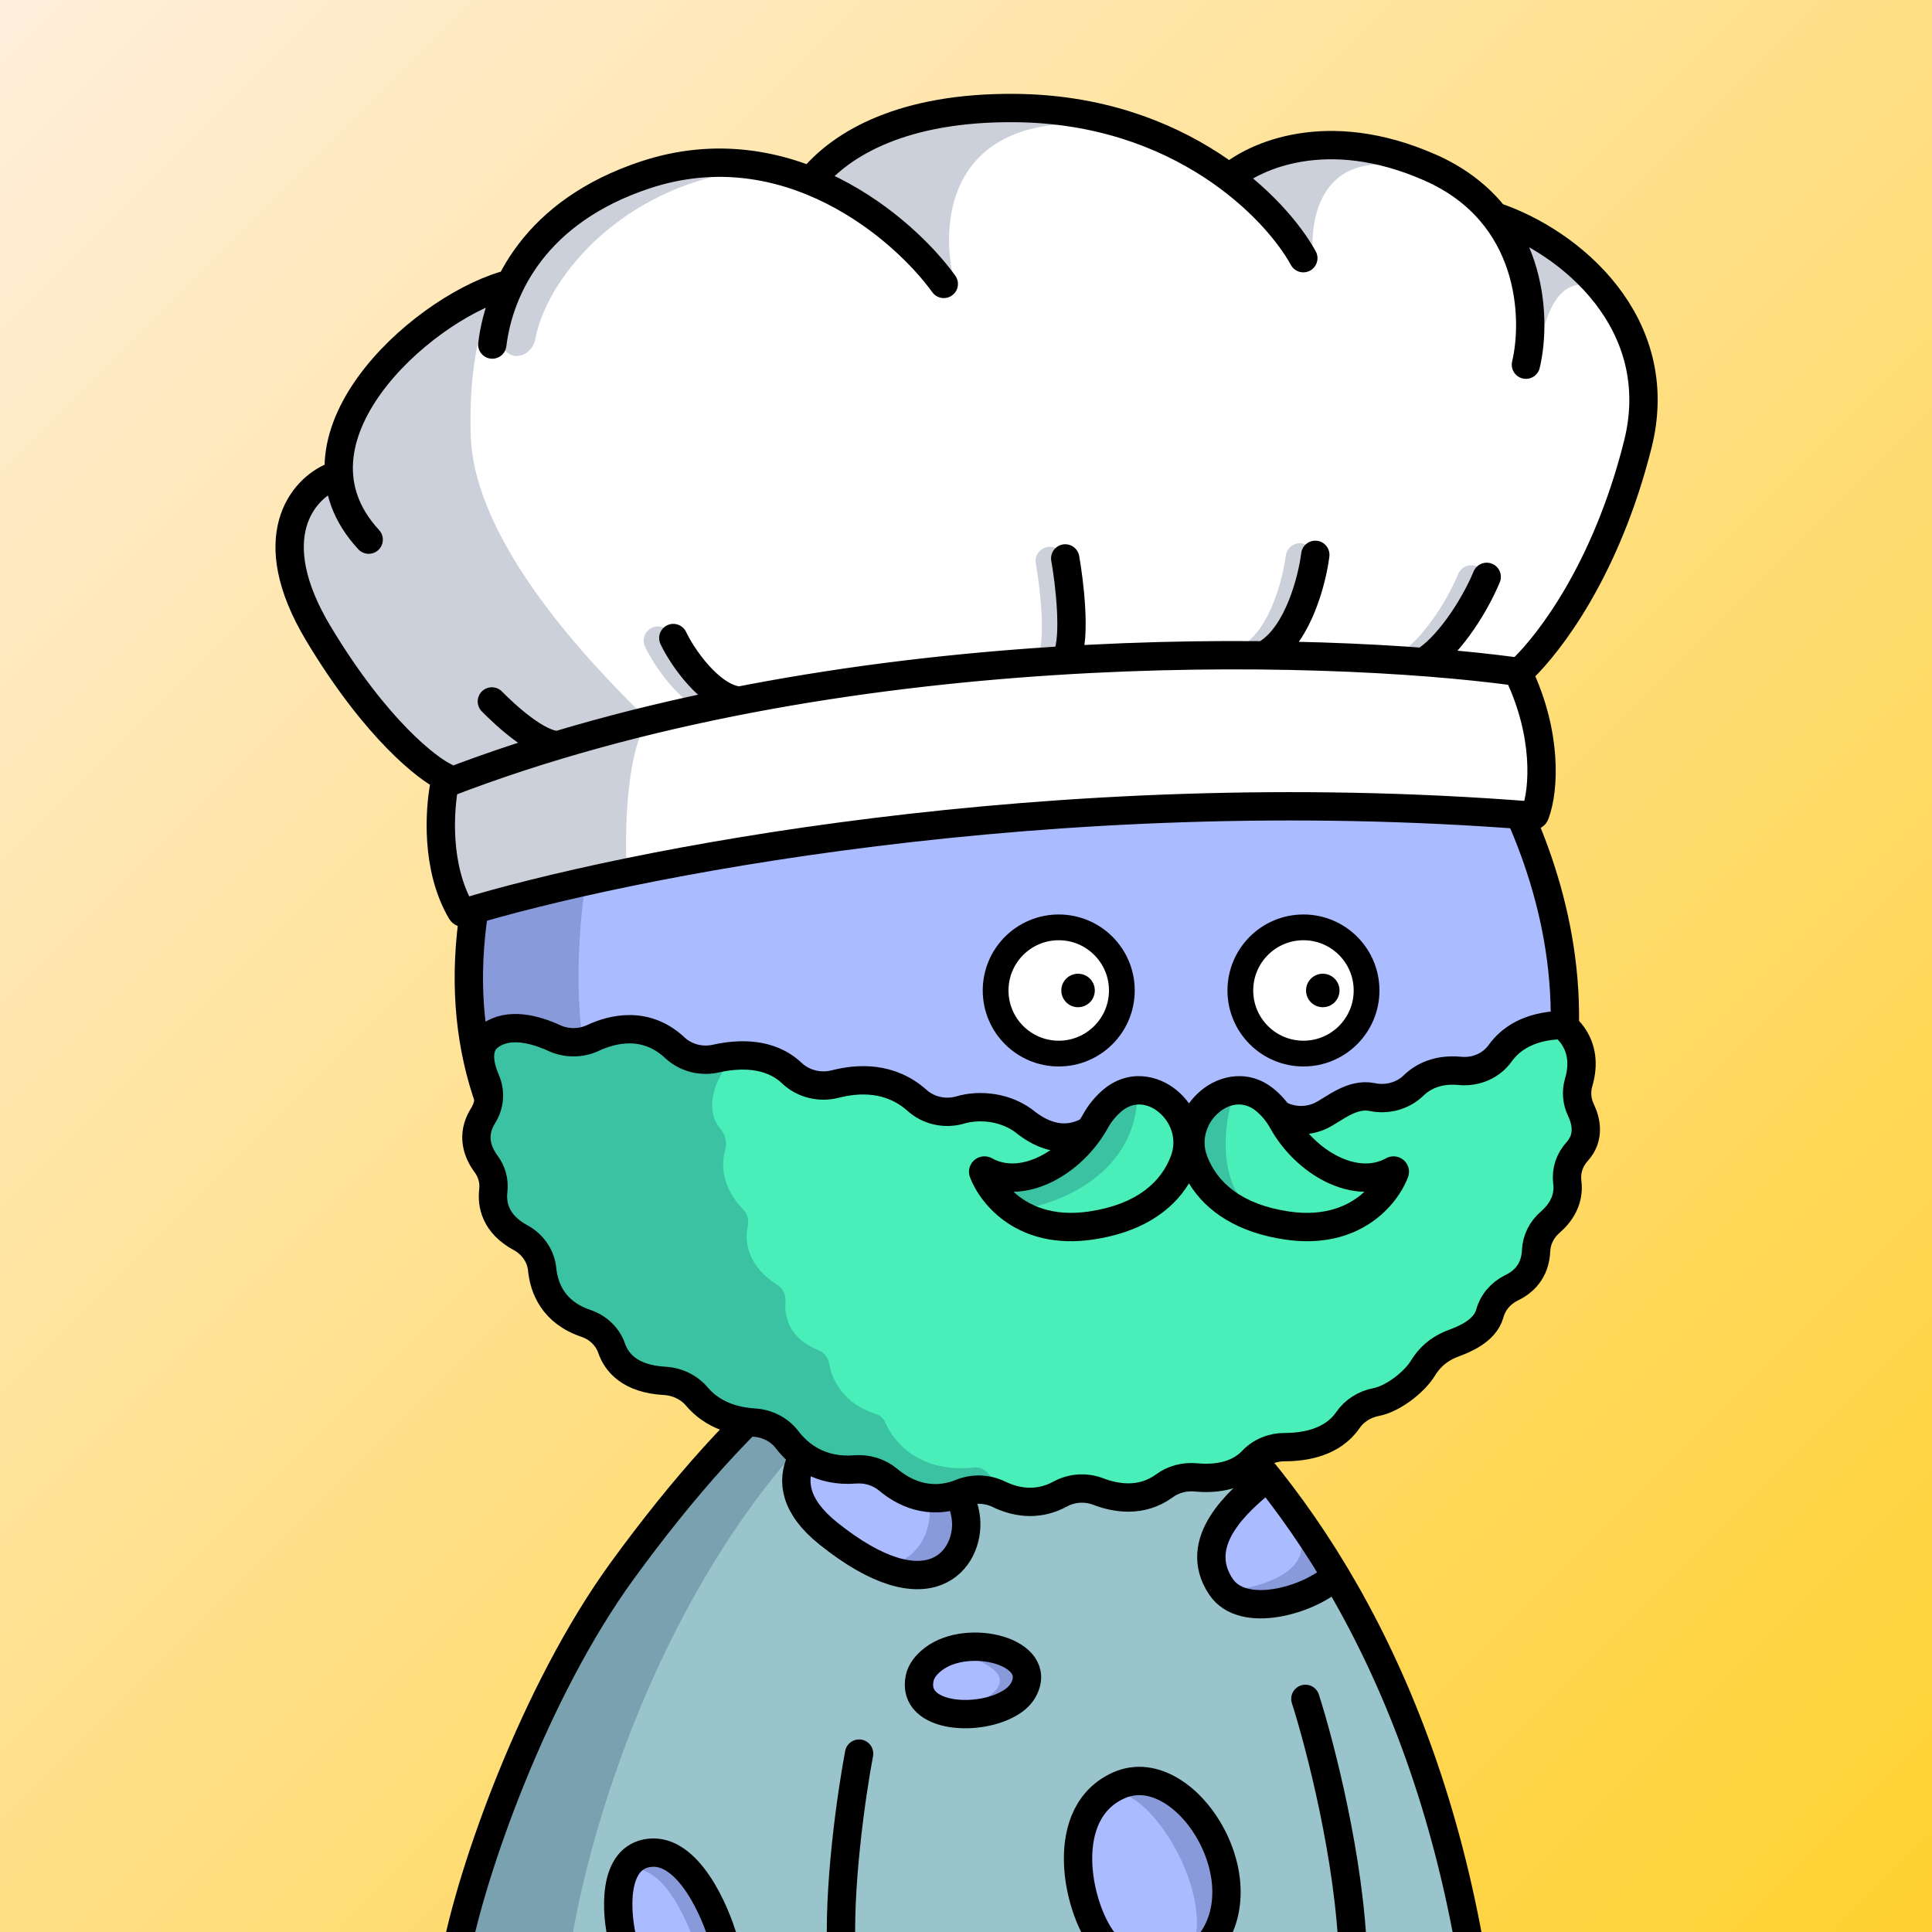 <svg
      xmlns="http://www.w3.org/2000/svg"
      preserveAspectRatio="xMidYMin meet"
      fill="none"
      viewBox="0 0 1500 1500"
    >
      <rect x="0" y="0" width="1500" height="1500" fill="#808080" stroke="none"/>
      <g>
      <path fill="url(#prefix__paint0_linear_53_28789)" d="M0 0h1500v1500H0z"/><defs><linearGradient id="prefix__paint0_linear_53_28789" x1="1500" y1="1500" x2="0" y2="0" gradientUnits="userSpaceOnUse">
<stop stop-color="#FFD130"/>
<stop offset="1" stop-color="#FFEEDB"/>
</linearGradient></defs>
      <g clip-path="url(#clip0_495_785)">
<path d="M773 1011.5C543.4 1029.9 398.667 1353.5 355 1513H1138.5C1075.7 1127 868.667 1017.83 773 1011.5Z" fill="#99C4CB"/>
<path d="M741.5 1213C709.1 1241.4 650.333 1194.17 625 1167V1132.5L645 1105L708 1115.5C732.667 1136.17 773.9 1184.6 741.5 1213Z" fill="#AABBFF"/>
<path d="M768 1276.5C727.6 1271.7 715.833 1297.17 715 1310.5L735 1330.5L788.5 1320C798.5 1307.5 808.4 1281.3 768 1276.5Z" fill="#AABBFF"/>
<path d="M951.5 1230C920.3 1206.4 962.833 1169.17 988 1153.5L1033.5 1224.5C1019.17 1236.17 982.7 1253.6 951.5 1230Z" fill="#AABBFF"/>
<path d="M896 1383C837.2 1378.2 830.833 1440 835 1471.5L853 1506L935 1514L948.5 1492C955.5 1457.67 954.8 1387.8 896 1383Z" fill="#AABBFF"/>
<path d="M499.5 1441.5C527.1 1434.3 552 1481.5 561 1506H484.5C478 1487.5 471.9 1448.7 499.5 1441.5Z" fill="#AABBFF"/>
<path d="M749.5 1019.5C536 1134 457.448 1414.63 443.159 1511H353.699C350.414 1508.73 357.049 1471.27 409.87 1339.62C462.691 1207.98 569.086 1113.24 605.384 1082.33L674 1033.5L749.5 1019.5Z" fill="#001647" fill-opacity="0.2"/>
<path d="M922 1520C946 1484.4 906 1407 874 1393.5L911.5 1389.5L946 1428L951.5 1480.5C945.167 1492.67 930.4 1517.6 922 1520Z" fill="#001647" fill-opacity="0.2"/>
<path d="M756.253 1287.62L756 1287.5L794.5 1289.5L797.5 1314L760.5 1321.5C792.277 1304.12 768.339 1293.15 756.253 1287.62Z" fill="#001647" fill-opacity="0.2"/>
<path d="M702 1125.5C738 1171 718.5 1206.5 694.5 1214H740.5L749.5 1175.5L702 1125.5Z" fill="#001647" fill-opacity="0.2"/>
<path d="M1007 1190C1020.6 1214.8 989 1229 967 1233L982.5 1251L1030 1235C1032.67 1230.67 1037.6 1221.5 1036 1219.5C1034.4 1217.5 1013.67 1197.67 1007 1190Z" fill="#001647" fill-opacity="0.2"/>
<path d="M539 1507C526.6 1474.2 511.5 1453.5 496 1451.5L511.5 1440L546 1468L558.5 1503.5L539 1507Z" fill="#001647" fill-opacity="0.2"/>
<path d="M353.5 1519.5C365.5 1454.33 414.5 1313.6 483.5 1219C530.101 1155.11 577.468 1101.29 629.141 1059.66C710.278 994.299 826.037 996.323 905.02 1064.27C1000.08 1146.05 1103.44 1290.29 1142.5 1519.5M1013.5 1319C1024.83 1354.33 1048.1 1443.9 1050.5 1519.5M667 1361.5C661.167 1392.33 650.3 1467.1 653.5 1519.5M483.499 1507C478.166 1485.5 474.899 1441.7 504.499 1438.5C534.099 1435.3 555.166 1482.83 562 1507M981.5 1149L981.007 1149.41C962.792 1164.59 924.217 1196.72 948 1232C965.191 1257.5 1016 1242.17 1035 1225M856.5 1507C835.833 1479.83 821 1406.97 869 1386C922.5 1362.62 987.5 1471 929.5 1519M621.925 1133.67C614.574 1149.68 616.744 1169.44 643 1190.5C721.865 1253.76 753 1210 750 1179.5C747.464 1153.72 723.458 1126.72 693.232 1112.72C667.618 1100.86 633.703 1108.01 621.925 1133.67ZM724.656 1288.1C719.198 1292.29 715.187 1297.25 713.999 1303C707.5 1334.5 761.668 1337.41 785.999 1321C789.948 1318.34 792.733 1315.31 794.516 1312.09C810.942 1282.34 751.613 1267.4 724.656 1288.1Z" stroke="black" stroke-width="22" stroke-linecap="round"/>
</g>
<defs>
<clipPath id="clip0_495_785">
<rect width="1500" height="1500" fill="white"/>
</clipPath>
</defs>
      <g clip-path="url(#clip0_497_1194)">
<path d="M379.667 654.812C432.345 471.574 618.472 401.981 699.114 390.653C740.985 382.718 849.655 375.215 949.364 408.675C980 418.956 1049.88 457.388 1091.92 499.818C1144.47 552.856 1272.97 732.052 1185.05 927.725C1097.12 1123.4 758.414 1092.29 612.749 1051.82C464.472 1010.63 314.48 881.563 379.667 654.812Z" fill="#AABBFF"/>
<path d="M449.293 747.204C454.734 531.068 585.306 432.345 649.911 410C432.292 459.565 365.296 655.455 364 747.204C377.99 984.871 584.496 1053.43 681 1058C601.498 1044.46 443.853 963.339 449.293 747.204Z" fill="#001647" fill-opacity="0.2"/>
<path d="M379.667 654.812C432.345 471.574 618.472 401.981 699.114 390.653C740.985 382.718 849.655 375.215 949.364 408.675C980 418.956 1049.88 457.388 1091.92 499.818C1144.47 552.856 1272.97 732.052 1185.05 927.725C1097.12 1123.4 758.414 1092.29 612.749 1051.82C464.472 1010.63 314.48 881.563 379.667 654.812Z" stroke="black" stroke-width="22" stroke-linecap="round"/>
</g>
<defs>
    <clipPath id="prefix__clip0_299_662"><path fill="#fff" d="M0 0h1500v1500H0z"/></clipPath>
</defs>
      <g clip-path="url(#clip0_624_3388)">
<path d="M822 818C849.062 818 871 796.062 871 769C871 741.938 849.062 720 822 720C794.938 720 773 741.938 773 769C773 796.062 794.938 818 822 818Z" fill="white" stroke="black" stroke-width="20" stroke-miterlimit="10"/>
<path d="M1012 818C1039.06 818 1061 796.062 1061 769C1061 741.938 1039.06 720 1012 720C984.938 720 963 741.938 963 769C963 796.062 984.938 818 1012 818Z" fill="white" stroke="black" stroke-width="20" stroke-miterlimit="10"/>
<path d="M837 782C844.18 782 850 776.18 850 769C850 761.82 844.18 756 837 756C829.82 756 824 761.82 824 769C824 776.18 829.82 782 837 782Z" fill="black"/>
<path d="M1027 782C1034.18 782 1040 776.18 1040 769C1040 761.82 1034.18 756 1027 756C1019.82 756 1014 761.82 1014 769C1014 776.18 1019.82 782 1027 782Z" fill="black"/>
<path d="M988.653 960.897H855.227C854.074 960.897 852.968 960.439 852.153 959.624C851.338 958.809 850.88 957.703 850.88 956.551C850.88 937.828 858.317 919.872 871.556 906.633C884.795 893.394 902.751 885.957 921.474 885.957H922.406C941.129 885.957 959.085 893.394 972.324 906.633C985.562 919.872 993 937.828 993 956.551C993 957.703 992.542 958.809 991.727 959.624C990.912 960.439 989.806 960.897 988.653 960.897Z" fill="white" stroke="black" stroke-width="20" stroke-miterlimit="10"/>
</g>
<defs>
<clipPath id="clip0_624_3388">
<rect width="1500" height="1500" fill="white"/>
</clipPath>
</defs>
      <g clip-path="url(#clip0_911_60)">
<path d="M460.219 805.943C475.82 798.654 501.529 792.379 524.163 813.654C528.273 817.448 533.363 820.195 538.941 821.629C544.519 823.064 550.397 823.138 556.006 821.844C573.016 818.048 597.437 816.739 614.831 833.2C619.122 837.278 624.509 840.214 630.429 841.701C636.349 843.188 642.586 843.172 648.487 841.654C666.028 837.128 691.038 835.634 712.05 854.378C716.422 858.314 721.858 861.079 727.777 862.377C733.697 863.675 739.88 863.459 745.668 861.751C760.092 857.479 781.675 858.939 797.48 872.31C825.383 893.165 845.774 879.144 856.08 870.512C870.479 858.485 893.106 853.242 922.921 866.523C927.217 868.397 911.011 867.005 915.75 867.096C920.49 867.188 925.194 866.353 929.559 864.645C944.143 859.052 968.025 848.964 990.335 863.68C995.352 867.057 1001.27 869.088 1007.43 869.551C1013.6 870.014 1019.78 868.891 1025.3 866.304C1035.45 861.452 1049.43 848.421 1065.43 851.757C1071.13 852.957 1077.07 852.771 1082.66 851.217C1088.26 849.662 1093.33 846.792 1097.37 842.883C1104.59 835.865 1116.15 829.719 1133.7 831.455C1139.73 832.011 1145.81 831.026 1151.28 828.607C1156.75 826.188 1161.4 822.426 1164.73 817.727C1172.28 807.178 1186.55 796.425 1212.99 795.806C1212.99 795.806 1234.77 809.638 1225.67 840.375C1223.58 847.477 1224.19 855.043 1227.42 861.786C1231.51 870.369 1234.43 883.066 1224.5 894.062C1221.55 897.291 1219.34 901.052 1218.02 905.111C1216.7 909.17 1216.3 913.44 1216.82 917.657C1218.75 932.06 1211.05 942.419 1203.6 948.896C1196.92 954.64 1192.97 962.615 1192.61 971.078C1191.97 987.295 1182.39 995.66 1173.39 999.937C1169.26 1001.99 1165.63 1004.82 1162.75 1008.26C1159.87 1011.69 1157.8 1015.65 1156.67 1019.88C1152.69 1033.88 1135.86 1040.13 1128.34 1042.97C1120.83 1045.81 1111.83 1050.78 1104.8 1062.18C1097.77 1073.58 1081.12 1086.14 1068.45 1088.54C1063.95 1089.41 1059.68 1091.1 1055.9 1093.53C1052.12 1095.95 1048.9 1099.06 1046.44 1102.66C1034.48 1120.03 1012.92 1123.54 997.649 1123.54C992.899 1123.5 988.197 1124.4 983.858 1126.19C979.519 1127.97 975.643 1130.6 972.488 1133.89C959.959 1147.29 941.13 1148.29 928.218 1147.03C919.494 1146.22 910.786 1148.61 903.945 1153.68C886.051 1166.67 866.187 1163.2 852.742 1158.06C847.995 1156.23 842.86 1155.45 837.739 1155.77C832.618 1156.09 827.651 1157.52 823.228 1159.93C804.494 1170.17 786.893 1165.72 775.279 1160.03C770.81 1157.89 765.888 1156.71 760.871 1156.56C755.853 1156.41 750.868 1157.31 746.278 1159.18C720.94 1169.33 700.843 1158.33 689.532 1148.82C686.082 1145.93 682.031 1143.74 677.633 1142.37C673.235 1140.99 668.583 1140.48 663.967 1140.85C636.193 1143.07 619.776 1129.1 611.091 1117.75C608.171 1113.92 604.368 1110.74 599.961 1108.45C595.553 1106.16 590.653 1104.81 585.618 1104.5C561.872 1103.05 548.422 1092.98 541.153 1084.38C538.145 1080.8 534.353 1077.85 530.028 1075.74C525.704 1073.62 520.946 1072.39 516.073 1072.11C488.965 1070.6 478.706 1057.76 474.909 1046.89C473.409 1042.47 470.835 1038.41 467.388 1035.05C463.94 1031.69 459.709 1029.1 455.023 1027.5C429.48 1018.94 422.413 999.936 420.942 985.655C420.48 980.616 418.728 975.748 415.833 971.459C412.938 967.169 408.984 963.582 404.299 960.997C384.079 950.136 381.744 934.663 383.019 924.205C383.85 916.922 381.827 909.597 377.32 903.573C371.088 895.114 365.408 881.616 375.03 866.267C377.603 862.177 379.137 857.593 379.517 852.863C379.897 848.133 379.112 843.381 377.221 838.969C372.334 827.6 369.038 812.67 379.982 804.456C394.838 793.255 415.968 799.376 430.262 805.914C434.922 808.066 440.05 809.188 445.247 809.193C450.444 809.198 455.569 808.086 460.219 805.943Z" fill="#4AEEB9"/>
<path d="M559.543 876.665C545.123 859.855 557.331 835.636 566.454 824.413C560.927 822.571 548.96 818.866 545.318 818.788C540.765 818.691 527.176 815.109 518.697 809.285C510.218 803.46 512.667 807.275 505.625 805.243C498.582 803.212 480.886 802.364 478.863 802.32C476.839 802.277 441.295 807.632 439.778 807.6C438.26 807.567 402.068 795.978 400.56 795.475C399.354 795.074 384.005 804.371 376.481 809.07L375.865 837.745C375.849 838.497 374.828 854.653 374.319 862.637L374.292 911.077L398.67 954.394L421.72 988.747L452.684 1031.73L479.964 1057.71L512.049 1072.04L576.734 1100.22L617.663 1126.96L656.354 1140.02L706.601 1157.08L749.096 1157.99L788.05 1158.82C780.022 1156.92 771.799 1149.38 766.552 1143.38C764.045 1140.51 760.276 1138.96 756.49 1139.36C715.191 1143.75 694.664 1121.11 687.589 1104.9C686.111 1101.51 683.291 1098.81 679.766 1097.7C655.194 1089.96 646.026 1071.74 643.706 1058.71C642.893 1054.15 639.87 1050.07 635.563 1048.35C613.408 1039.54 608.801 1023.1 609.835 1011C610.272 1005.89 608.173 1000.55 603.832 997.826C580.686 983.294 577.921 964.469 580.559 952.142C581.528 947.614 580.532 942.638 577.294 939.328C560.382 922.041 559.702 904.215 563.112 892.424C564.66 887.074 563.169 880.893 559.543 876.665Z" fill="#001647" fill-opacity="0.2"/>
<path d="M524.163 813.654C501.529 792.379 475.82 798.654 460.219 805.943C455.569 808.086 450.444 809.198 445.247 809.193C440.05 809.188 434.921 808.066 430.262 805.914C415.968 799.376 394.838 793.255 379.982 804.456C369.038 812.67 372.334 827.6 377.221 838.969C379.112 843.381 379.897 848.133 379.517 852.863C379.137 857.593 377.603 862.177 375.03 866.267C365.408 881.616 371.088 895.114 377.32 903.573C381.827 909.597 383.85 916.922 383.019 924.205C381.744 934.663 384.079 950.136 404.299 960.997C408.984 963.582 412.938 967.169 415.833 971.459C418.728 975.748 420.48 980.616 420.942 985.655C422.413 999.936 429.48 1018.94 455.023 1027.5C459.709 1029.1 463.94 1031.69 467.388 1035.05C470.835 1038.41 473.409 1042.47 474.909 1046.89C478.706 1057.76 488.965 1070.6 516.073 1072.11C520.946 1072.39 525.704 1073.62 530.028 1075.74C534.353 1077.85 538.145 1080.8 541.153 1084.38C548.422 1092.98 561.872 1103.05 585.618 1104.5C590.653 1104.81 595.553 1106.16 599.961 1108.45C604.368 1110.74 608.171 1113.92 611.091 1117.75C619.776 1129.1 636.193 1143.07 663.967 1140.85C668.583 1140.48 673.235 1140.99 677.633 1142.37C682.031 1143.74 686.082 1145.93 689.532 1148.82C700.843 1158.33 720.94 1169.33 746.278 1159.18C750.868 1157.31 755.853 1156.41 760.871 1156.56C765.888 1156.71 770.81 1157.89 775.278 1160.03C786.893 1165.72 804.494 1170.17 823.228 1159.93C827.651 1157.52 832.618 1156.09 837.739 1155.77C842.86 1155.45 847.995 1156.23 852.742 1158.06C866.187 1163.2 886.051 1166.67 903.945 1153.68C910.786 1148.61 919.494 1146.22 928.218 1147.03C941.13 1148.29 959.959 1147.29 972.488 1133.89C975.643 1130.6 979.519 1127.97 983.858 1126.19C988.197 1124.4 992.899 1123.5 997.649 1123.54C1012.92 1123.54 1034.48 1120.03 1046.44 1102.66C1048.9 1099.06 1052.12 1095.95 1055.9 1093.53C1059.68 1091.1 1063.94 1089.41 1068.45 1088.54C1081.12 1086.14 1097.77 1073.58 1104.8 1062.18C1111.83 1050.78 1120.83 1045.81 1128.34 1042.97L1128.55 1042.89C1136.16 1040.01 1152.72 1033.75 1156.67 1019.88C1157.8 1015.65 1159.87 1011.69 1162.75 1008.26C1165.63 1004.82 1169.26 1001.99 1173.39 999.937C1182.39 995.66 1191.97 987.295 1192.61 971.078C1192.97 962.615 1196.92 954.64 1203.6 948.896C1211.05 942.419 1218.75 932.06 1216.82 917.657C1216.3 913.44 1216.7 909.17 1218.02 905.111C1219.34 901.052 1221.55 897.291 1224.5 894.062C1234.43 883.066 1231.51 870.369 1227.42 861.786C1224.19 855.043 1223.58 847.477 1225.67 840.375C1234.77 809.638 1212.99 795.806 1212.99 795.806C1186.55 796.425 1172.28 807.178 1164.73 817.727C1161.4 822.426 1156.75 826.188 1151.28 828.607C1145.81 831.026 1139.73 832.011 1133.7 831.455C1116.15 829.719 1104.59 835.865 1097.37 842.883C1093.33 846.792 1088.26 849.662 1082.66 851.217C1077.07 852.771 1071.13 852.957 1065.43 851.757C1049.43 848.421 1035.45 861.452 1025.3 866.304C1019.78 868.891 1013.6 870.014 1007.43 869.551C1001.27 869.088 995.352 867.057 990.335 863.68C976.056 854.261 959.164 863.539 945.029 872.906C932.675 881.092 917.921 879.217 904.652 872.618C885.317 863.002 866.772 861.581 856.08 870.512C845.774 879.144 825.383 893.165 797.48 872.31C781.675 858.939 760.092 857.479 745.668 861.751C739.88 863.459 733.697 863.675 727.777 862.377C721.858 861.079 716.422 858.314 712.05 854.378C691.038 835.634 666.028 837.128 648.487 841.654C642.585 843.172 636.349 843.188 630.429 841.701C624.509 840.214 619.122 837.278 614.831 833.2C597.437 816.739 573.016 818.048 556.006 821.844C550.397 823.138 544.519 823.064 538.941 821.629C533.363 820.195 528.272 817.448 524.163 813.654Z" stroke="black" stroke-width="22" stroke-miterlimit="10"/>
<path d="M847.684 952.99C796.393 960.533 771.057 930.01 764.065 911.56C763.735 910.688 764.715 909.945 765.529 910.399C794.794 926.75 833.656 903.637 851.184 871.99C854.749 865.552 859.18 860.308 864.102 856.095C892.633 831.676 933.121 867.002 920.263 902.286C911.028 927.625 887.792 947.092 847.684 952.99Z" fill="#4AEEB9"/>
<path d="M999.033 952.99C1050.32 960.533 1075.66 930.01 1082.65 911.56C1082.98 910.688 1082 909.945 1081.19 910.399C1051.92 926.75 1013.06 903.637 995.533 871.99C991.967 865.552 987.536 860.308 982.614 856.095C954.083 831.676 913.595 867.002 926.454 902.286C935.688 927.625 958.924 947.092 999.033 952.99Z" fill="#4AEEB9"/>
<path d="M883 852.5C880.2 911.7 822.5 934.5 794 938.5L769.5 916.5L826.5 903.5L851 878.5L858 857.5L883 852.5Z" fill="#001647" fill-opacity="0.2"/>
<path d="M970 938.5C944.8 914.9 950.833 871.333 957 852.5L940 854.5L924.5 867V897L945 925.5L970 938.5Z" fill="#001647" fill-opacity="0.2"/>
<path fill-rule="evenodd" clip-rule="evenodd" d="M923.129 856.694C920.505 853.024 917.459 849.726 914.113 846.903C898.825 834.009 875.472 829.811 856.267 846.248C850.38 851.286 845.101 857.547 840.878 865.171C833.142 879.14 820.655 891.196 807.203 897.842C793.771 904.478 780.734 905.185 770.211 899.306C765.64 896.752 760.435 897.58 756.925 900.315C753.272 903.161 751.024 908.5 753.096 913.968C761.559 936.297 791.257 970.816 848.601 962.383C884.621 957.086 909.524 941.229 923.129 918.755C936.733 941.229 961.636 957.086 997.656 962.384C1055 970.817 1084.7 936.297 1093.16 913.968C1095.23 908.5 1092.99 903.161 1089.33 900.315C1085.82 897.58 1080.62 896.752 1076.05 899.307C1065.52 905.186 1052.49 904.479 1039.06 897.842C1025.6 891.196 1013.12 879.14 1005.38 865.171C1001.16 857.547 995.878 851.287 989.991 846.248C970.785 829.811 947.433 834.01 932.145 846.904C928.799 849.726 925.753 853.024 923.129 856.694ZM899.929 863.721C891.054 856.236 879.898 854.981 870.572 862.962C866.614 866.35 863.033 870.578 860.124 875.83C850.333 893.508 834.625 908.832 816.948 917.566C807.598 922.186 797.32 925.111 786.94 925.299C798.415 936.011 817.19 944.766 845.401 940.617C882.42 935.173 901.682 917.782 909.245 897.029C913.863 884.357 909.026 871.393 899.929 863.721ZM946.329 863.721C937.232 871.394 932.395 884.358 937.013 897.029C944.576 917.782 963.838 935.174 1000.86 940.618C1029.07 944.766 1047.84 936.011 1059.32 925.299C1048.94 925.111 1038.66 922.186 1029.31 917.566C1011.63 908.832 995.925 893.508 986.134 875.83C983.225 870.578 979.643 866.35 975.686 862.962C966.36 854.981 955.203 856.236 946.329 863.721Z" fill="black"/>
</g>
<defs>
<clipPath id="clip0_911_60">
<rect width="1500" height="1500" fill="white"/>
</clipPath>
</defs>
      <g clip-path="url(#clip0_1379_1571)">
<path d="M342.258 665.941L358.32 707.415C358.68 708.344 359.67 708.867 360.64 708.64L537.136 667.323L828.203 631.654L1036.98 624.277L1188.55 632.319C1189.56 632.372 1190.45 631.667 1190.62 630.673L1199.65 580.167C1199.71 579.827 1199.68 579.476 1199.56 579.149L1180.09 524.031C1179.88 523.437 1179.95 522.804 1180.29 522.28C1217.27 466.502 1286.64 340.593 1272.44 276.496C1258.31 212.74 1197.52 183.014 1168.01 175.834C1167.43 175.693 1166.97 175.309 1166.67 174.791C1161.62 165.923 1139.96 144.292 1089.03 121.998C1038.73 99.977 980.139 121.832 953.904 137.21C952.484 138.043 950.536 136.919 950.134 135.323C946.467 120.754 917.303 94.965 819.98 83.233C714.649 70.536 649.643 113.807 629.281 138.026C628.736 138.674 627.882 138.905 627.077 138.645C610.365 133.237 565.008 125.702 505.949 135.789C445.773 146.068 410.808 192.418 400.527 214.887C400.349 215.276 400.063 215.584 399.69 215.794L327.884 256.385C327.716 256.479 327.563 256.598 327.429 256.737L284.184 301.563C283.992 301.763 283.843 302 283.748 302.259L261.936 361.343C261.827 361.637 261.65 361.902 261.42 362.116L237.5 384.307C237.267 384.523 237.089 384.791 236.98 385.09L222.824 424.028C222.653 424.497 222.664 425.013 222.855 425.474L243.217 474.832L282.703 544.679C282.795 544.842 282.91 544.992 283.045 545.124L343.133 603.978C343.531 604.367 343.748 604.905 343.733 605.461L342.124 665.165C342.116 665.43 342.162 665.694 342.258 665.941Z" fill="white"/>
<path fill-rule="evenodd" clip-rule="evenodd" d="M1010.54 421.865C1016.57 422.611 1020.85 428.104 1020.1 434.133C1018.83 444.412 1015.39 460.517 1009.1 476.232C1002.93 491.627 993.308 508.489 978.622 518.044C973.5 518.5 966.716 519.915 963.402 514.823C960.089 509.73 961.532 502.916 966.624 499.603C975.56 493.79 983.046 482.103 988.672 468.054C994.168 454.326 997.196 440.095 998.269 431.43C999.015 425.401 1004.51 421.119 1010.54 421.865ZM813.119 424.72C819.1 423.658 824.81 427.647 825.871 433.629C827.596 443.353 829.729 458.864 830.558 474.089C830.973 481.701 831.073 489.442 830.587 496.456C830.116 503.252 829.042 510.296 826.59 515.976C824.183 521.554 817.71 524.124 812.132 521.717C806.554 519.309 803.984 512.836 806.391 507.258C807.354 505.027 808.222 500.953 808.64 494.935C809.042 489.135 808.977 482.367 808.591 475.285C807.82 461.122 805.813 446.511 804.209 437.472C803.148 431.49 807.137 425.781 813.119 424.72ZM1146.5 439.718C1152.11 442.05 1154.76 448.489 1152.43 454.098C1146.73 467.809 1138.33 482.605 1129.05 495.33C1121.71 505.395 1113.28 514.9 1104.64 521.415C1102.57 522.973 1100.49 518.359 1098.41 519.542C1093.13 522.544 1086.41 520.696 1083.41 515.415C1080.41 510.133 1082.26 509.418 1087.54 506.416C1094.23 502.613 1102.77 494.032 1111.28 482.365C1119.6 470.951 1127.12 457.661 1132.12 445.65C1134.45 440.041 1140.89 437.385 1146.5 439.718ZM506.111 487.405C511.616 484.836 518.162 487.216 520.731 492.721C523.594 498.853 530.109 509.541 538.484 518.818C547.235 528.511 555.976 534.392 563.037 535.08C569.083 535.668 573.508 541.047 572.919 547.093C572.331 553.14 566.952 557.565 560.906 556.976C545.217 555.449 531.665 544.095 522.154 533.56C512.268 522.609 504.554 510.076 500.796 502.026C498.226 496.521 500.606 489.975 506.111 487.405Z" fill="#001647" fill-opacity="0.2"/>
<path d="M500.499 563.5C484.899 593.1 484.999 655.833 486.999 683.5L357 712.5L350 687.5L345 612.5L465.5 563.5H500.499Z" fill="#001647" fill-opacity="0.2"/>
<path d="M365.5 338.5C368.33 422.468 460.333 517 500.499 556.5L483 557.5L444 568L352.5 601L318 582.5L262.5 524L238 483L231.5 431.5V393L262.5 370.5L260 338.5L295 286.5L362.5 237L400 205.5C390.667 214.833 362.5 249.5 365.5 338.5Z" fill="#001647" fill-opacity="0.2"/>
<path d="M433 179.5C419.542 191.061 393.481 223.562 390.317 265.473C389.94 270.471 393.421 274.838 398.29 276.03C406.278 277.986 414.057 271.498 415.564 263.412C424.15 217.339 477.709 151.52 566 134.5H498L433 179.5Z" fill="#001647" fill-opacity="0.2"/>
<path d="M841.5 96C734.3 93.6 729.833 176.667 741 218.5C733.667 214.167 718.6 204.3 717 199.5C715.4 194.7 682 168.833 665.5 156.5L633.5 137.5L669 103L764.5 82L841.5 96Z" fill="#001647" fill-opacity="0.2"/>
<path d="M1079.5 128C1021.5 122.8 1016 176.667 1020 205.5L982 164L960.5 140.5L985.5 121L1034.5 109.5L1079.5 128Z" fill="#001647" fill-opacity="0.2"/>
<path d="M1239.5 224.5C1207.9 208.5 1196.33 254.167 1194.5 279L1186 237L1177 181.5L1213 192.5L1239.5 224.5Z" fill="#001647" fill-opacity="0.2"/>
<path d="M1021.19 430.781C1018.84 449.725 1008.25 491.455 984.623 506.824M827.04 433.551C830.369 452.314 835.32 493.796 828.491 509.617M522.764 495.373C529.384 509.557 551.222 541.814 573.971 544.028M381.886 544.594C392.27 555.212 417.877 578.815 433.493 578.436M1154.27 447.874C1143.58 473.595 1122.45 504.046 1104.97 513.979M1160.44 167.939C1219.31 187.532 1295.18 251.1 1271.59 344.998C1246.99 442.896 1202.57 499.528 1182.36 519.157M1184.72 283.135C1193.37 246.855 1190.6 165.451 1110.32 130.074C1030.05 94.698 973.668 121.555 954.554 137.879M1011.89 200.447C990.917 162.035 916.767 84.942 787.949 83.87C701.167 83.148 653.682 111.271 630.399 139.295M732.749 220.432C701.408 177.005 611.17 99.282 500.946 135.805C415.736 164.039 387.614 223.538 382.208 267.502M391.09 221.725C324.52 241.939 214.806 341.818 286.237 418.971M258.04 370.194C235.617 379.426 202.067 416.702 247.255 491.947C292.444 567.192 332.781 597.29 345.295 603.13M1189.83 633.323C814.192 603.545 480.137 672.056 360.361 708.602C359.489 708.869 358.609 708.492 358.145 707.706C337.973 673.522 341.392 628.392 344.94 609.685C345.068 609.014 345.53 608.479 346.168 608.233C648.597 491.438 1024.14 500.576 1177.28 521.409C1177.94 521.499 1178.48 521.915 1178.76 522.516C1201.24 569.291 1199.19 612.715 1191.82 632.103C1191.51 632.912 1190.7 633.392 1189.83 633.323Z" stroke="black" stroke-width="22" stroke-linecap="round"/>
</g>
<defs>
<clipPath id="clip0_1379_1571">
<rect width="1500" height="1500" fill="white"/>
</clipPath>
</defs>
      
    </g>
    </svg>